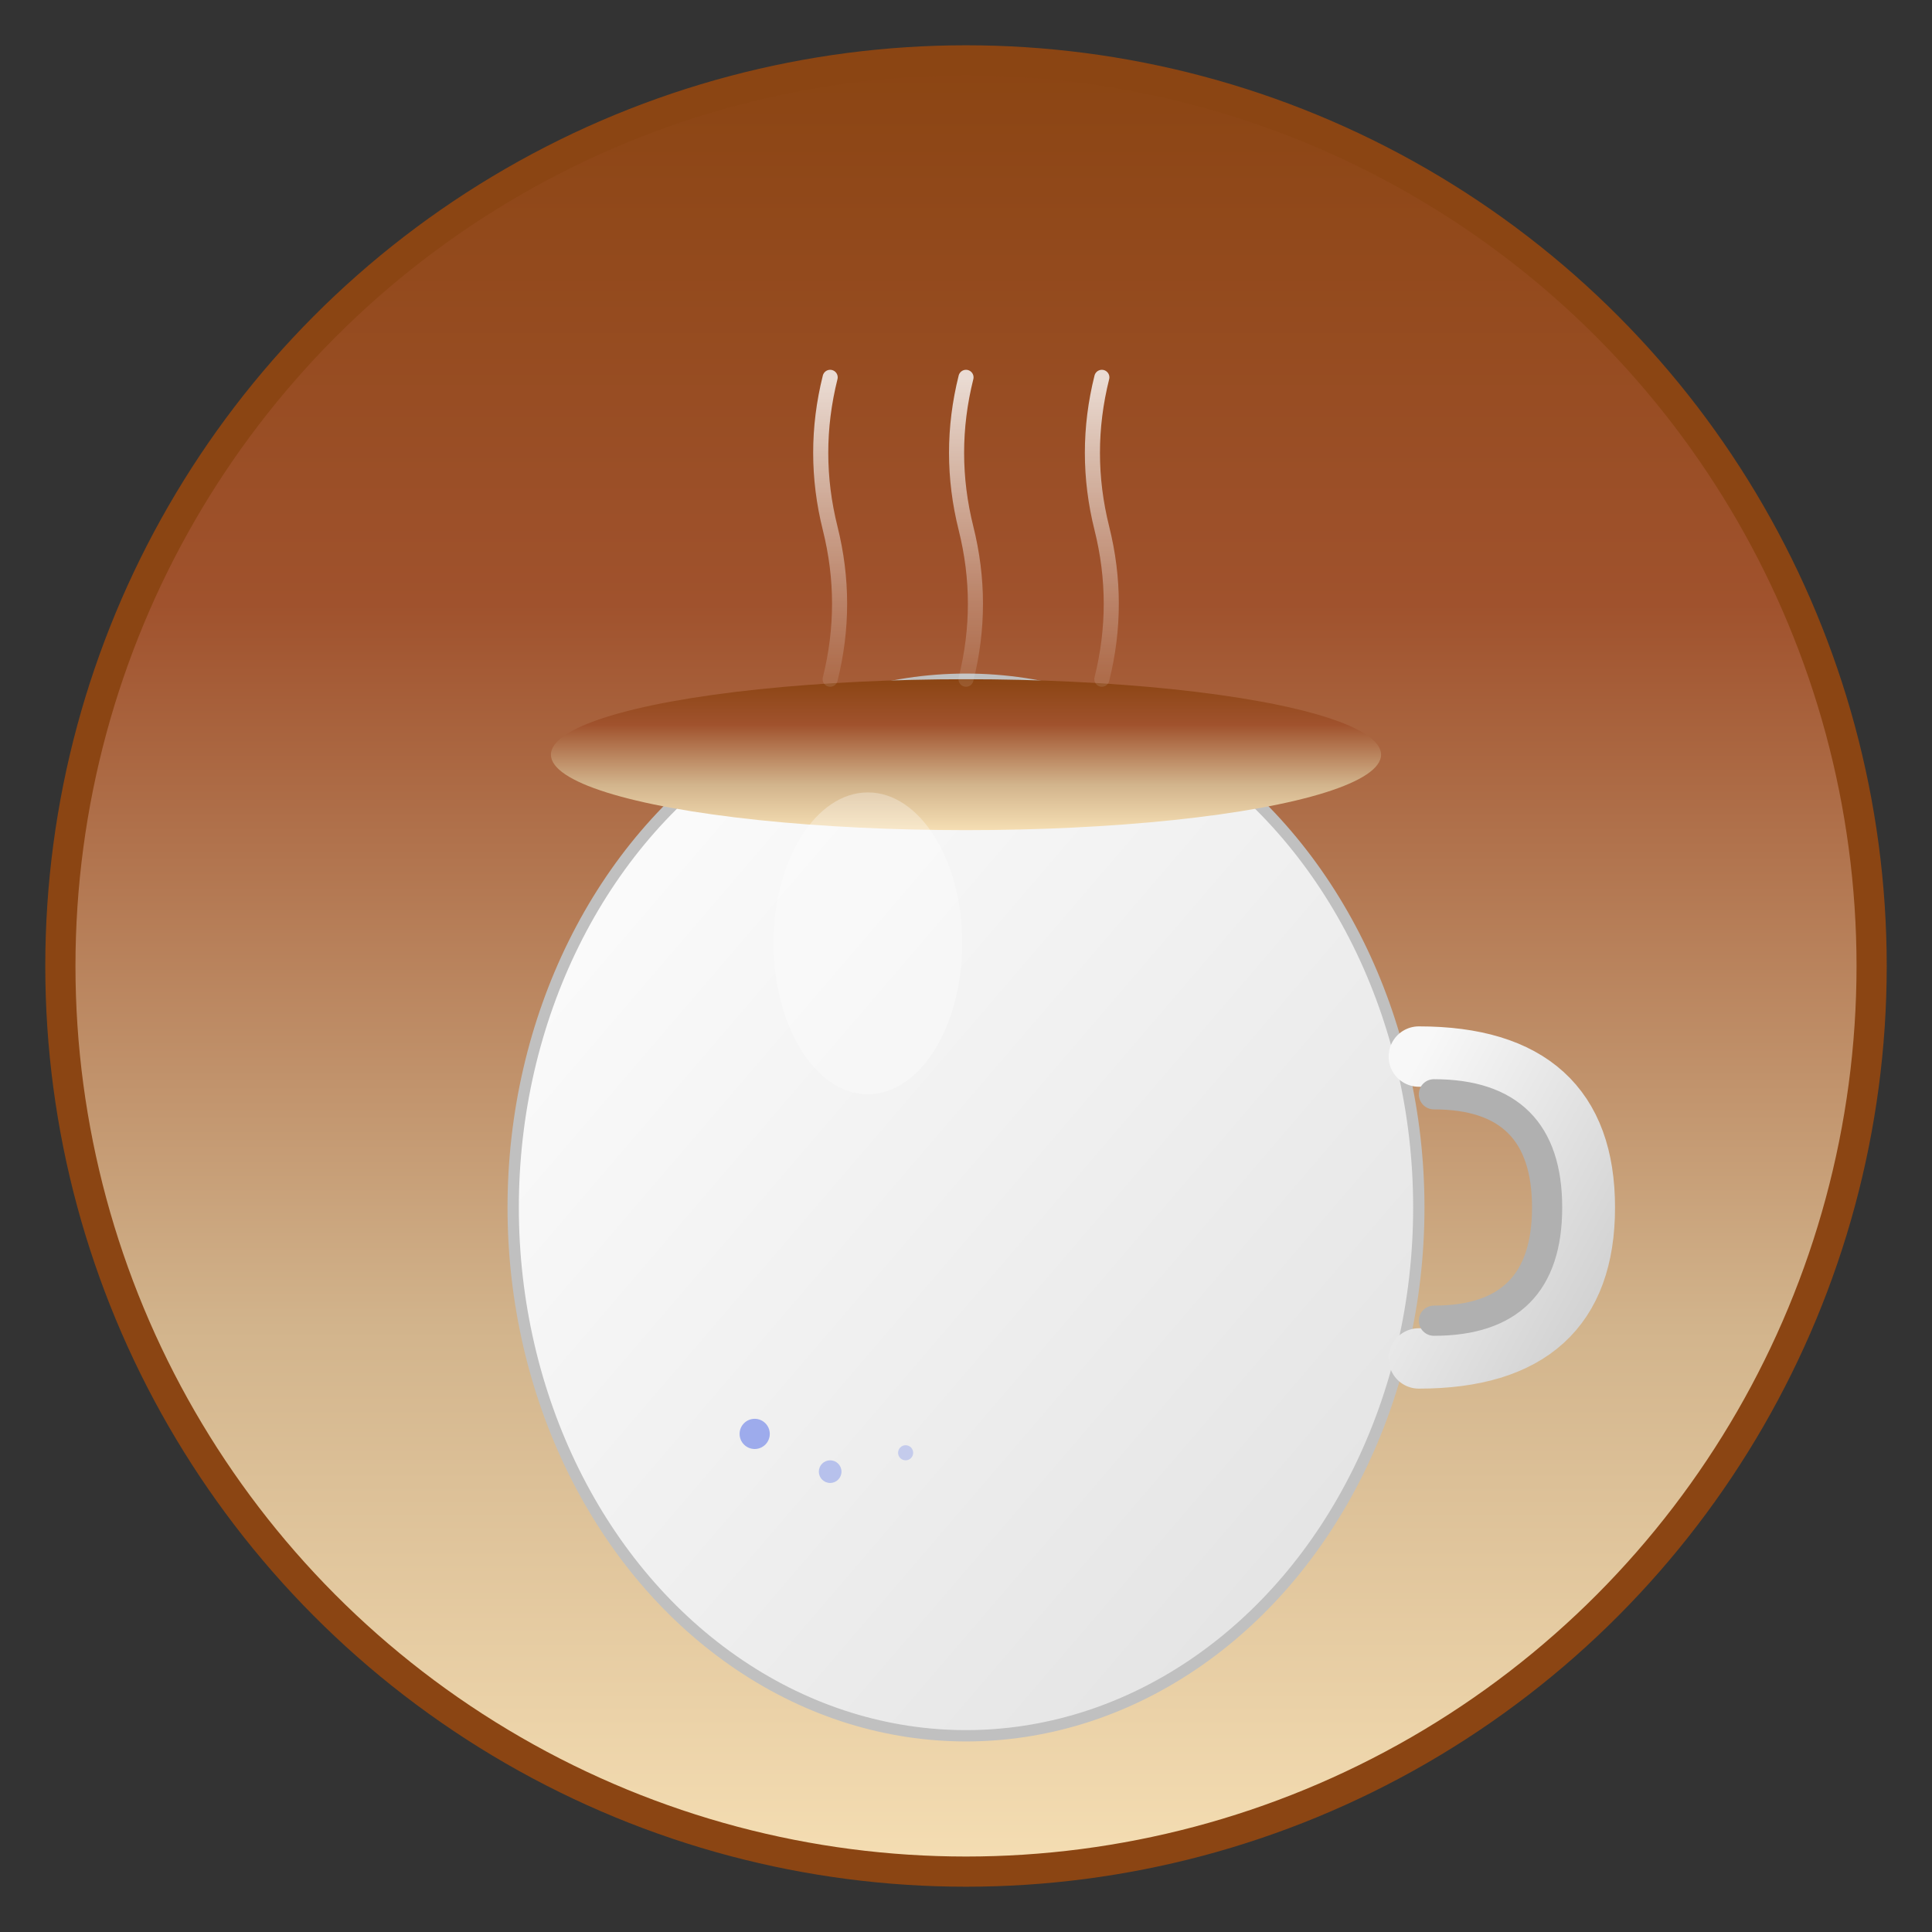 <?xml version="1.0" encoding="UTF-8"?>
<svg width="512" height="512" viewBox="0 0 512 512" xmlns="http://www.w3.org/2000/svg">
  <rect x="0" y="0" width="512" height="512" fill="#333333" stroke="none"/>
  <!-- Coffee mug with gradient representing "pingado" (coffee with milk) -->
  <defs>
    <!-- Coffee gradient (dark to light brown) -->
    <linearGradient id="coffeeGradient" x1="0%" y1="0%" x2="0%" y2="100%">
      <stop offset="0%" style="stop-color:#8B4513;stop-opacity:1" />
      <stop offset="30%" style="stop-color:#A0522D;stop-opacity:1" />
      <stop offset="70%" style="stop-color:#D2B48C;stop-opacity:1" />
      <stop offset="100%" style="stop-color:#F5DEB3;stop-opacity:1" />
    </linearGradient>
    
    <!-- Mug body gradient -->
    <linearGradient id="mugGradient" x1="0%" y1="0%" x2="100%" y2="100%">
      <stop offset="0%" style="stop-color:#FFFFFF;stop-opacity:1" />
      <stop offset="50%" style="stop-color:#F0F0F0;stop-opacity:1" />
      <stop offset="100%" style="stop-color:#E0E0E0;stop-opacity:1" />
    </linearGradient>
    
    <!-- Handle gradient -->
    <linearGradient id="handleGradient" x1="0%" y1="0%" x2="100%" y2="100%">
      <stop offset="0%" style="stop-color:#F8F8F8;stop-opacity:1" />
      <stop offset="100%" style="stop-color:#D0D0D0;stop-opacity:1" />
    </linearGradient>
    
    <!-- Steam gradient -->
    <linearGradient id="steamGradient" x1="0%" y1="0%" x2="0%" y2="100%">
      <stop offset="0%" style="stop-color:#FFFFFF;stop-opacity:0.8" />
      <stop offset="100%" style="stop-color:#FFFFFF;stop-opacity:0.1" />
    </linearGradient>
  </defs>
  
  <!-- Background circle for app icon -->
  <circle cx="256" cy="256" r="240" fill="url(#coffeeGradient)" stroke="#8B4513" stroke-width="8"/>
  
  <!-- Mug body -->
  <ellipse cx="256" cy="320" rx="120" ry="140" fill="url(#mugGradient)" stroke="#C0C0C0" stroke-width="3"/>
  
  <!-- Coffee surface (pingado effect) -->
  <ellipse cx="256" cy="200" rx="110" ry="20" fill="url(#coffeeGradient)"/>
  
  <!-- Mug handle -->
  <path d="M 376 280 Q 420 280 420 320 Q 420 360 376 360" 
        fill="none" 
        stroke="url(#handleGradient)" 
        stroke-width="16" 
        stroke-linecap="round"/>
  
  <!-- Inner handle shadow -->
  <path d="M 380 290 Q 410 290 410 320 Q 410 350 380 350" 
        fill="none" 
        stroke="#B0B0B0" 
        stroke-width="8" 
        stroke-linecap="round"/>
  
  <!-- Steam wisps -->
  <path d="M 220 180 Q 225 160 220 140 Q 215 120 220 100" 
        fill="none" 
        stroke="url(#steamGradient)" 
        stroke-width="4" 
        stroke-linecap="round"/>
  
  <path d="M 256 180 Q 261 160 256 140 Q 251 120 256 100" 
        fill="none" 
        stroke="url(#steamGradient)" 
        stroke-width="4" 
        stroke-linecap="round"/>
  
  <path d="M 292 180 Q 297 160 292 140 Q 287 120 292 100" 
        fill="none" 
        stroke="url(#steamGradient)" 
        stroke-width="4" 
        stroke-linecap="round"/>
  
  <!-- Highlight on mug -->
  <ellipse cx="230" cy="250" rx="25" ry="40" fill="#FFFFFF" opacity="0.3"/>
  
  <!-- Network connection dots (subtle ping reference) -->
  <circle cx="200" cy="380" r="4" fill="#667eea" opacity="0.6"/>
  <circle cx="220" cy="390" r="3" fill="#667eea" opacity="0.4"/>
  <circle cx="240" cy="385" r="2" fill="#667eea" opacity="0.3"/>
</svg>

